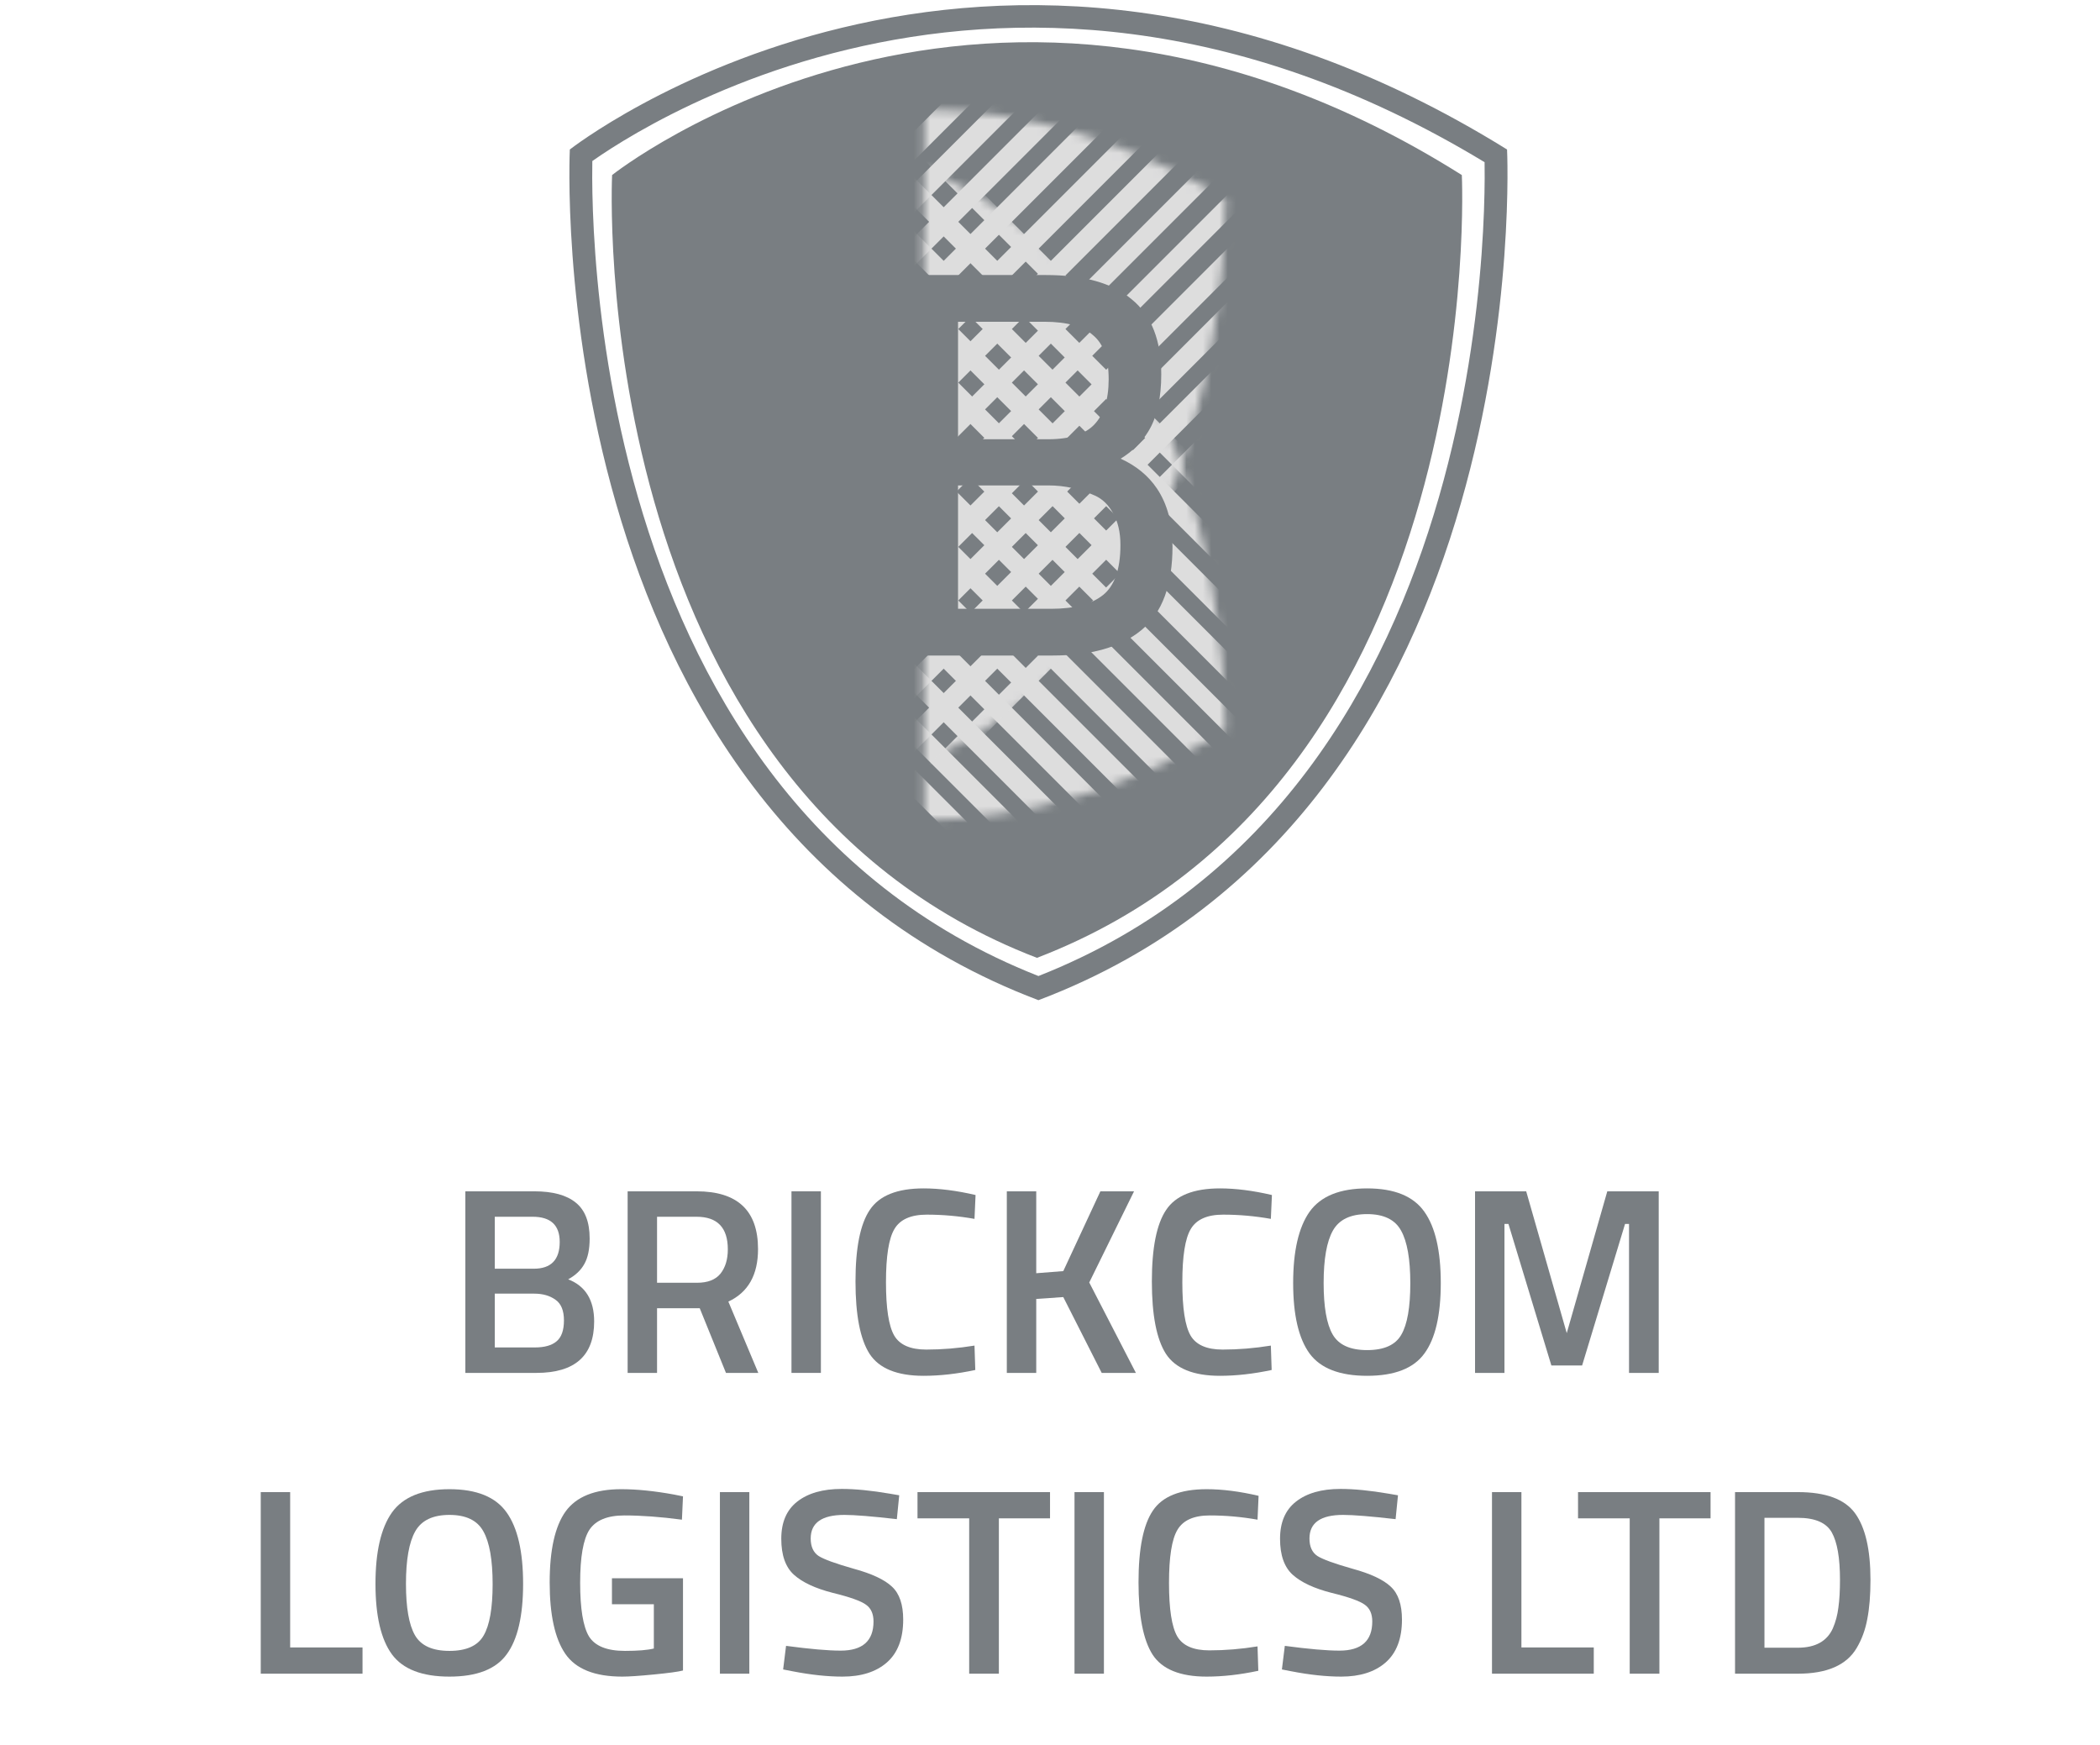 <svg width="254" height="211" viewBox="0 0 254 211" fill="none" xmlns="http://www.w3.org/2000/svg">
<path d="M56.285 144.066H64.62C66.864 144.066 68.542 144.525 69.653 145.444C70.764 146.342 71.32 147.784 71.32 149.772C71.32 151.075 71.106 152.101 70.679 152.849C70.273 153.597 69.621 154.217 68.724 154.709C70.818 155.521 71.865 157.22 71.865 159.806C71.865 163.952 69.536 166.025 64.877 166.025H56.285V144.066ZM64.62 156.44H59.844V162.947H64.684C65.86 162.947 66.736 162.701 67.313 162.21C67.911 161.718 68.211 160.874 68.211 159.677C68.211 158.481 67.869 157.647 67.185 157.177C66.501 156.685 65.646 156.44 64.62 156.44ZM64.428 147.143H59.844V153.426H64.556C66.65 153.426 67.698 152.347 67.698 150.188C67.698 148.158 66.608 147.143 64.428 147.143Z" fill="#797E82"/>
<path d="M79.472 158.203V166.025H75.914V144.066H84.249C89.207 144.066 91.686 146.395 91.686 151.054C91.686 154.174 90.49 156.29 88.096 157.401L91.718 166.025H87.807L84.634 158.203H79.472ZM88.032 151.086C88.032 148.457 86.771 147.143 84.249 147.143H79.472V155.125H84.313C85.596 155.125 86.536 154.762 87.134 154.035C87.733 153.287 88.032 152.304 88.032 151.086Z" fill="#797E82"/>
<path d="M95.731 166.025V144.066H99.289V166.025H95.731Z" fill="#797E82"/>
<path d="M111.713 166.377C108.507 166.377 106.328 165.49 105.173 163.717C104.041 161.943 103.474 159.026 103.474 154.965C103.474 150.904 104.051 148.019 105.206 146.31C106.36 144.578 108.529 143.713 111.713 143.713C113.615 143.713 115.71 143.98 117.996 144.514L117.868 147.399C115.945 147.058 114.021 146.887 112.098 146.887C110.174 146.887 108.871 147.464 108.187 148.618C107.503 149.75 107.161 151.898 107.161 155.061C107.161 158.203 107.492 160.351 108.155 161.505C108.817 162.637 110.11 163.204 112.034 163.204C113.957 163.204 115.902 163.043 117.868 162.723L117.964 165.672C115.763 166.142 113.679 166.377 111.713 166.377Z" fill="#797E82"/>
<path d="M125.336 166.025H121.777V144.066H125.336V153.971L128.606 153.715L133.094 144.066H137.165L131.747 155.093L137.389 166.025H133.254L128.606 156.856L125.336 157.081V166.025Z" fill="#797E82"/>
<path d="M147.558 166.377C144.353 166.377 142.173 165.49 141.019 163.717C139.886 161.943 139.32 159.026 139.32 154.965C139.32 150.904 139.897 148.019 141.051 146.31C142.205 144.578 144.374 143.713 147.558 143.713C149.461 143.713 151.555 143.98 153.842 144.514L153.713 147.399C151.79 147.058 149.867 146.887 147.943 146.887C146.02 146.887 144.716 147.464 144.032 148.618C143.348 149.75 143.006 151.898 143.006 155.061C143.006 158.203 143.338 160.351 144 161.505C144.663 162.637 145.956 163.204 147.879 163.204C149.802 163.204 151.747 163.043 153.713 162.723L153.81 165.672C151.608 166.142 149.525 166.377 147.558 166.377Z" fill="#797E82"/>
<path d="M161.187 161.376C161.914 162.637 163.303 163.268 165.354 163.268C167.406 163.268 168.785 162.648 169.49 161.409C170.217 160.169 170.58 158.096 170.58 155.189C170.58 152.261 170.206 150.135 169.458 148.81C168.731 147.485 167.363 146.822 165.354 146.822C163.346 146.822 161.967 147.485 161.219 148.81C160.471 150.135 160.097 152.251 160.097 155.157C160.097 158.042 160.46 160.116 161.187 161.376ZM172.279 163.685C170.975 165.48 168.667 166.377 165.354 166.377C162.042 166.377 159.723 165.48 158.398 163.685C157.073 161.868 156.41 159.026 156.41 155.157C156.41 151.289 157.073 148.415 158.398 146.534C159.744 144.653 162.063 143.713 165.354 143.713C168.646 143.713 170.954 144.653 172.279 146.534C173.604 148.393 174.266 151.268 174.266 155.157C174.266 159.047 173.604 161.889 172.279 163.685Z" fill="#797E82"/>
<path d="M178.41 166.025V144.066H184.597L189.502 161.216L194.406 144.066H200.626V166.025H197.035V148.009H196.554L191.361 165.127H187.642L182.449 148.009H181.968V166.025H178.41Z" fill="#797E82"/>
<path d="M43.848 202.4H31.538V180.441H35.096V199.226H43.848V202.4Z" fill="#797E82"/>
<path d="M50.192 197.752C50.919 199.013 52.308 199.643 54.359 199.643C56.411 199.643 57.789 199.023 58.495 197.784C59.221 196.544 59.585 194.471 59.585 191.565C59.585 188.637 59.211 186.51 58.463 185.185C57.736 183.86 56.368 183.198 54.359 183.198C52.35 183.198 50.972 183.86 50.224 185.185C49.476 186.51 49.102 188.626 49.102 191.533C49.102 194.418 49.465 196.491 50.192 197.752ZM61.284 200.06C59.98 201.855 57.672 202.753 54.359 202.753C51.047 202.753 48.728 201.855 47.403 200.06C46.078 198.243 45.415 195.401 45.415 191.533C45.415 187.664 46.078 184.79 47.403 182.909C48.749 181.028 51.068 180.088 54.359 180.088C57.651 180.088 59.959 181.028 61.284 182.909C62.609 184.768 63.271 187.643 63.271 191.533C63.271 195.422 62.609 198.265 61.284 200.06Z" fill="#797E82"/>
<path d="M74.017 194.001V190.859H82.61V202.015C82.033 202.165 80.857 202.325 79.084 202.496C77.331 202.667 76.059 202.753 75.269 202.753C71.935 202.753 69.637 201.834 68.376 199.996C67.115 198.158 66.485 195.283 66.485 191.372C66.485 187.44 67.126 184.576 68.408 182.781C69.712 180.986 71.956 180.088 75.14 180.088C77.021 180.088 79.137 180.302 81.488 180.729L82.61 180.954L82.481 183.775C79.896 183.433 77.577 183.262 75.525 183.262C73.473 183.262 72.063 183.839 71.293 184.993C70.546 186.147 70.171 188.284 70.171 191.404C70.171 194.525 70.524 196.683 71.229 197.88C71.956 199.055 73.409 199.643 75.589 199.643C77.149 199.643 78.314 199.547 79.084 199.355V194.001H74.017Z" fill="#797E82"/>
<path d="M87.075 202.4V180.441H90.633V202.4H87.075Z" fill="#797E82"/>
<path d="M102.127 183.198C99.413 183.198 98.056 184.149 98.056 186.051C98.056 187.034 98.377 187.739 99.018 188.167C99.659 188.573 101.069 189.086 103.249 189.705C105.451 190.304 107 191.03 107.898 191.885C108.795 192.719 109.244 194.044 109.244 195.86C109.244 198.168 108.582 199.899 107.257 201.054C105.953 202.186 104.168 202.753 101.903 202.753C100.086 202.753 98.078 202.539 95.876 202.111L94.722 201.887L95.075 199.034C97.96 199.419 100.161 199.611 101.679 199.611C104.329 199.611 105.654 198.436 105.654 196.085C105.654 195.166 105.354 194.493 104.756 194.065C104.158 193.616 102.811 193.135 100.717 192.623C98.622 192.088 97.062 191.362 96.037 190.443C95.011 189.524 94.498 188.07 94.498 186.083C94.498 184.095 95.139 182.599 96.421 181.595C97.725 180.569 99.52 180.056 101.807 180.056C103.452 180.056 105.397 180.248 107.641 180.633L108.763 180.825L108.475 183.711C105.483 183.369 103.367 183.198 102.127 183.198Z" fill="#797E82"/>
<path d="M110.974 183.614V180.441H127.003V183.614H120.816V202.4H117.225V183.614H110.974Z" fill="#797E82"/>
<path d="M129.964 202.4V180.441H133.522V202.4H129.964Z" fill="#797E82"/>
<path d="M145.946 202.753C142.74 202.753 140.561 201.866 139.407 200.092C138.274 198.318 137.707 195.401 137.707 191.34C137.707 187.28 138.284 184.394 139.439 182.685C140.593 180.954 142.762 180.088 145.946 180.088C147.848 180.088 149.943 180.355 152.229 180.89L152.101 183.775C150.178 183.433 148.254 183.262 146.331 183.262C144.407 183.262 143.104 183.839 142.42 184.993C141.736 186.126 141.394 188.273 141.394 191.436C141.394 194.578 141.725 196.726 142.388 197.88C143.05 199.013 144.343 199.579 146.267 199.579C148.19 199.579 150.135 199.419 152.101 199.098L152.197 202.047C149.996 202.518 147.912 202.753 145.946 202.753Z" fill="#797E82"/>
<path d="M162.454 183.198C159.74 183.198 158.383 184.149 158.383 186.051C158.383 187.034 158.703 187.739 159.344 188.167C159.986 188.573 161.396 189.086 163.576 189.705C165.777 190.304 167.327 191.03 168.224 191.885C169.122 192.719 169.571 194.044 169.571 195.86C169.571 198.168 168.908 199.899 167.583 201.054C166.279 202.186 164.495 202.753 162.23 202.753C160.413 202.753 158.404 202.539 156.203 202.111L155.049 201.887L155.401 199.034C158.286 199.419 160.488 199.611 162.005 199.611C164.655 199.611 165.98 198.436 165.98 196.085C165.98 195.166 165.681 194.493 165.083 194.065C164.484 193.616 163.138 193.135 161.043 192.623C158.949 192.088 157.389 191.362 156.363 190.443C155.337 189.524 154.824 188.07 154.824 186.083C154.824 184.095 155.465 182.599 156.748 181.595C158.051 180.569 159.847 180.056 162.133 180.056C163.779 180.056 165.724 180.248 167.968 180.633L169.09 180.825L168.801 183.711C165.809 183.369 163.693 183.198 162.454 183.198Z" fill="#797E82"/>
<path d="M192.77 202.4H180.46V180.441H184.019V199.226H192.77V202.4Z" fill="#797E82"/>
<path d="M190.867 183.614V180.441H206.896V183.614H200.709V202.4H197.118V183.614H190.867Z" fill="#797E82"/>
<path d="M217.454 202.4H209.857V180.441H217.454C220.831 180.441 223.139 181.296 224.379 183.005C225.618 184.715 226.238 187.397 226.238 191.052C226.238 192.911 226.11 194.493 225.853 195.796C225.618 197.078 225.191 198.243 224.571 199.29C223.353 201.363 220.981 202.4 217.454 202.4ZM222.551 191.052C222.551 188.402 222.22 186.489 221.558 185.313C220.895 184.138 219.527 183.55 217.454 183.55H213.415V199.258H217.454C219.57 199.258 220.981 198.478 221.686 196.918C222.028 196.127 222.252 195.283 222.359 194.386C222.487 193.488 222.551 192.377 222.551 191.052Z" fill="#797E82"/>
<path fill-rule="evenodd" clip-rule="evenodd" d="M176.811 21.168C176.811 21.168 180.405 94.699 125.442 115.826H125.404C70.441 94.699 74.035 21.168 74.035 21.168C74.035 21.168 119.421 -14.977 176.811 21.168Z" fill="#797E82"/>
<mask id="mask0" mask-type="alpha" maskUnits="userSpaceOnUse" x="111" y="20" width="38" height="80">
<path d="M111.811 99.164V20.416C145.767 34.713 148.159 77.989 148.236 88.331C136.342 95.412 124.102 99.048 111.811 99.164Z" fill="#FFCC00"/>
</mask>
<g mask="url(#mask0)">
<path fill-rule="evenodd" clip-rule="evenodd" d="M125.762 101.917L123.998 103.682L42.649 22.334L44.413 20.57L125.762 101.917Z" fill="#DDDDDD"/>
<path fill-rule="evenodd" clip-rule="evenodd" d="M132.244 101.917L130.479 103.682L49.13 22.334L50.895 20.57L132.244 101.917Z" fill="#DDDDDD"/>
<path fill-rule="evenodd" clip-rule="evenodd" d="M119.483 101.917L117.719 103.682L36.37 22.334L38.135 20.57L119.483 101.917Z" fill="#DDDDDD"/>
<path fill-rule="evenodd" clip-rule="evenodd" d="M138.724 101.917L136.96 103.682L55.611 22.334L57.375 20.57L138.724 101.917Z" fill="#DDDDDD"/>
<path fill-rule="evenodd" clip-rule="evenodd" d="M145.207 101.917L143.443 103.682L62.094 22.334L63.858 20.57L145.207 101.917Z" fill="#DDDDDD"/>
<path fill-rule="evenodd" clip-rule="evenodd" d="M151.688 101.917L149.924 103.682L68.575 22.334L70.34 20.57L151.688 101.917Z" fill="#DDDDDD"/>
<path fill-rule="evenodd" clip-rule="evenodd" d="M158.17 101.918L156.606 103.482L68.698 15.576L70.262 14.011L158.17 101.918Z" fill="#DDDDDD"/>
<path fill-rule="evenodd" clip-rule="evenodd" d="M164.65 101.918L163.087 103.482L75.179 15.576L76.742 14.011L164.65 101.918Z" fill="#DDDDDD"/>
<path fill-rule="evenodd" clip-rule="evenodd" d="M171.551 101.917L169.786 103.682L88.437 22.334L90.202 20.57L171.551 101.917Z" fill="#DDDDDD"/>
<path fill-rule="evenodd" clip-rule="evenodd" d="M178.033 101.917L176.268 103.682L94.919 22.334L96.684 20.57L178.033 101.917Z" fill="#DDDDDD"/>
<path fill-rule="evenodd" clip-rule="evenodd" d="M184.515 101.917L182.751 103.682L101.402 22.334L103.166 20.57L184.515 101.917Z" fill="#DDDDDD"/>
<path fill-rule="evenodd" clip-rule="evenodd" d="M190.996 101.917L189.233 103.682L107.883 22.334L109.648 20.57L190.996 101.917Z" fill="#DDDDDD"/>
<path fill-rule="evenodd" clip-rule="evenodd" d="M197.477 101.918L195.914 103.482L108.005 15.576L109.569 14.011L197.477 101.918Z" fill="#DDDDDD"/>
</g>
<mask id="mask1" mask-type="alpha" maskUnits="userSpaceOnUse" x="111" y="13" width="38" height="79">
<path d="M111.811 13.236V91.984C145.767 77.687 148.159 34.411 148.236 24.069C136.342 16.988 124.102 13.352 111.811 13.236Z" fill="#CC3300"/>
</mask>
<g mask="url(#mask1)">
<path fill-rule="evenodd" clip-rule="evenodd" d="M125.762 10.487L123.998 8.723L42.649 90.07L44.413 91.835L125.762 10.487Z" fill="#DDDDDD"/>
<path fill-rule="evenodd" clip-rule="evenodd" d="M132.244 10.487L130.479 8.723L49.13 90.07L50.895 91.835L132.244 10.487Z" fill="#DDDDDD"/>
<path fill-rule="evenodd" clip-rule="evenodd" d="M119.483 10.487L117.719 8.723L36.37 90.07L38.135 91.835L119.483 10.487Z" fill="#DDDDDD"/>
<path fill-rule="evenodd" clip-rule="evenodd" d="M138.724 10.487L136.96 8.723L55.611 90.07L57.375 91.835L138.724 10.487Z" fill="#DDDDDD"/>
<path fill-rule="evenodd" clip-rule="evenodd" d="M145.207 10.487L143.443 8.723L62.094 90.07L63.858 91.835L145.207 10.487Z" fill="#DDDDDD"/>
<path fill-rule="evenodd" clip-rule="evenodd" d="M151.688 10.487L149.924 8.723L68.575 90.07L70.34 91.835L151.688 10.487Z" fill="#DDDDDD"/>
<path fill-rule="evenodd" clip-rule="evenodd" d="M158.17 10.486L156.606 8.922L68.698 96.829L70.262 98.393L158.17 10.486Z" fill="#DDDDDD"/>
<path fill-rule="evenodd" clip-rule="evenodd" d="M164.65 10.486L163.087 8.922L75.179 96.829L76.742 98.393L164.65 10.486Z" fill="#DDDDDD"/>
<path fill-rule="evenodd" clip-rule="evenodd" d="M171.551 10.487L169.786 8.723L88.437 90.07L90.202 91.835L171.551 10.487Z" fill="#DDDDDD"/>
<path fill-rule="evenodd" clip-rule="evenodd" d="M178.033 10.487L176.268 8.723L94.919 90.07L96.684 91.835L178.033 10.487Z" fill="#DDDDDD"/>
<path fill-rule="evenodd" clip-rule="evenodd" d="M184.515 10.487L182.751 8.723L101.402 90.07L103.166 91.835L184.515 10.487Z" fill="#DDDDDD"/>
<path fill-rule="evenodd" clip-rule="evenodd" d="M190.996 10.487L189.233 8.723L107.883 90.07L109.648 91.835L190.996 10.487Z" fill="#DDDDDD"/>
<path fill-rule="evenodd" clip-rule="evenodd" d="M197.477 10.486L195.914 8.922L108.005 96.829L109.569 98.393L197.477 10.486Z" fill="#DDDDDD"/>
</g>
<path fill-rule="evenodd" clip-rule="evenodd" d="M126.507 33.26H109.645V79.272H127.348C131.912 79.272 135.504 78.286 138.029 76.22C140.603 74.114 141.816 70.68 141.816 66.098C141.816 63.312 141.202 60.955 139.93 59.069C138.882 57.516 137.411 56.319 135.546 55.468C136.956 54.601 138.072 53.512 138.877 52.196C139.953 50.464 140.457 48.135 140.457 45.27C140.457 41.232 139.301 38.153 136.866 36.184C134.507 34.198 131.016 33.26 126.507 33.26ZM134.624 62.061L134.628 62.069L134.632 62.077C135.212 63.081 135.519 64.346 135.519 65.904C135.519 68.925 134.762 70.871 133.424 71.949C132.07 73.032 130.013 73.622 127.154 73.622H115.877V58.703H126.83C128.765 58.703 130.638 59.114 132.456 59.94C133.353 60.351 134.076 61.045 134.624 62.061ZM134.096 45.852C134.096 48.388 133.473 50.188 132.332 51.368C131.249 52.487 129.445 53.118 126.766 53.118H115.877V38.91H126.313C129.136 38.91 131.063 39.503 132.232 40.559L132.24 40.566L132.248 40.573C133.43 41.571 134.096 43.272 134.096 45.852Z" fill="#797E82"/>
<path fill-rule="evenodd" clip-rule="evenodd" d="M71.643 19.474C71.945 19.262 72.313 19.008 72.746 18.718C74.174 17.764 76.303 16.429 79.06 14.94C84.577 11.96 92.586 8.378 102.519 5.991C122.053 1.296 149.134 1.185 179.564 19.615C179.572 20.129 179.577 20.776 179.574 21.545C179.564 23.721 179.484 26.87 179.201 30.727C178.635 38.447 177.259 48.961 174.031 60.159C167.634 82.347 154.103 106.809 125.602 118.031C97.101 106.809 83.57 82.347 77.173 60.159C73.945 48.961 72.569 38.447 72.003 30.727C71.72 26.87 71.64 23.721 71.63 21.545C71.626 20.704 71.633 20.009 71.643 19.474ZM125.581 120.944C64.957 97.985 68.922 18.078 68.922 18.078C68.922 18.078 118.982 -21.201 182.282 18.078C182.282 18.078 186.247 97.985 125.623 120.944H125.581Z" fill="#797E82"/>
</svg>
